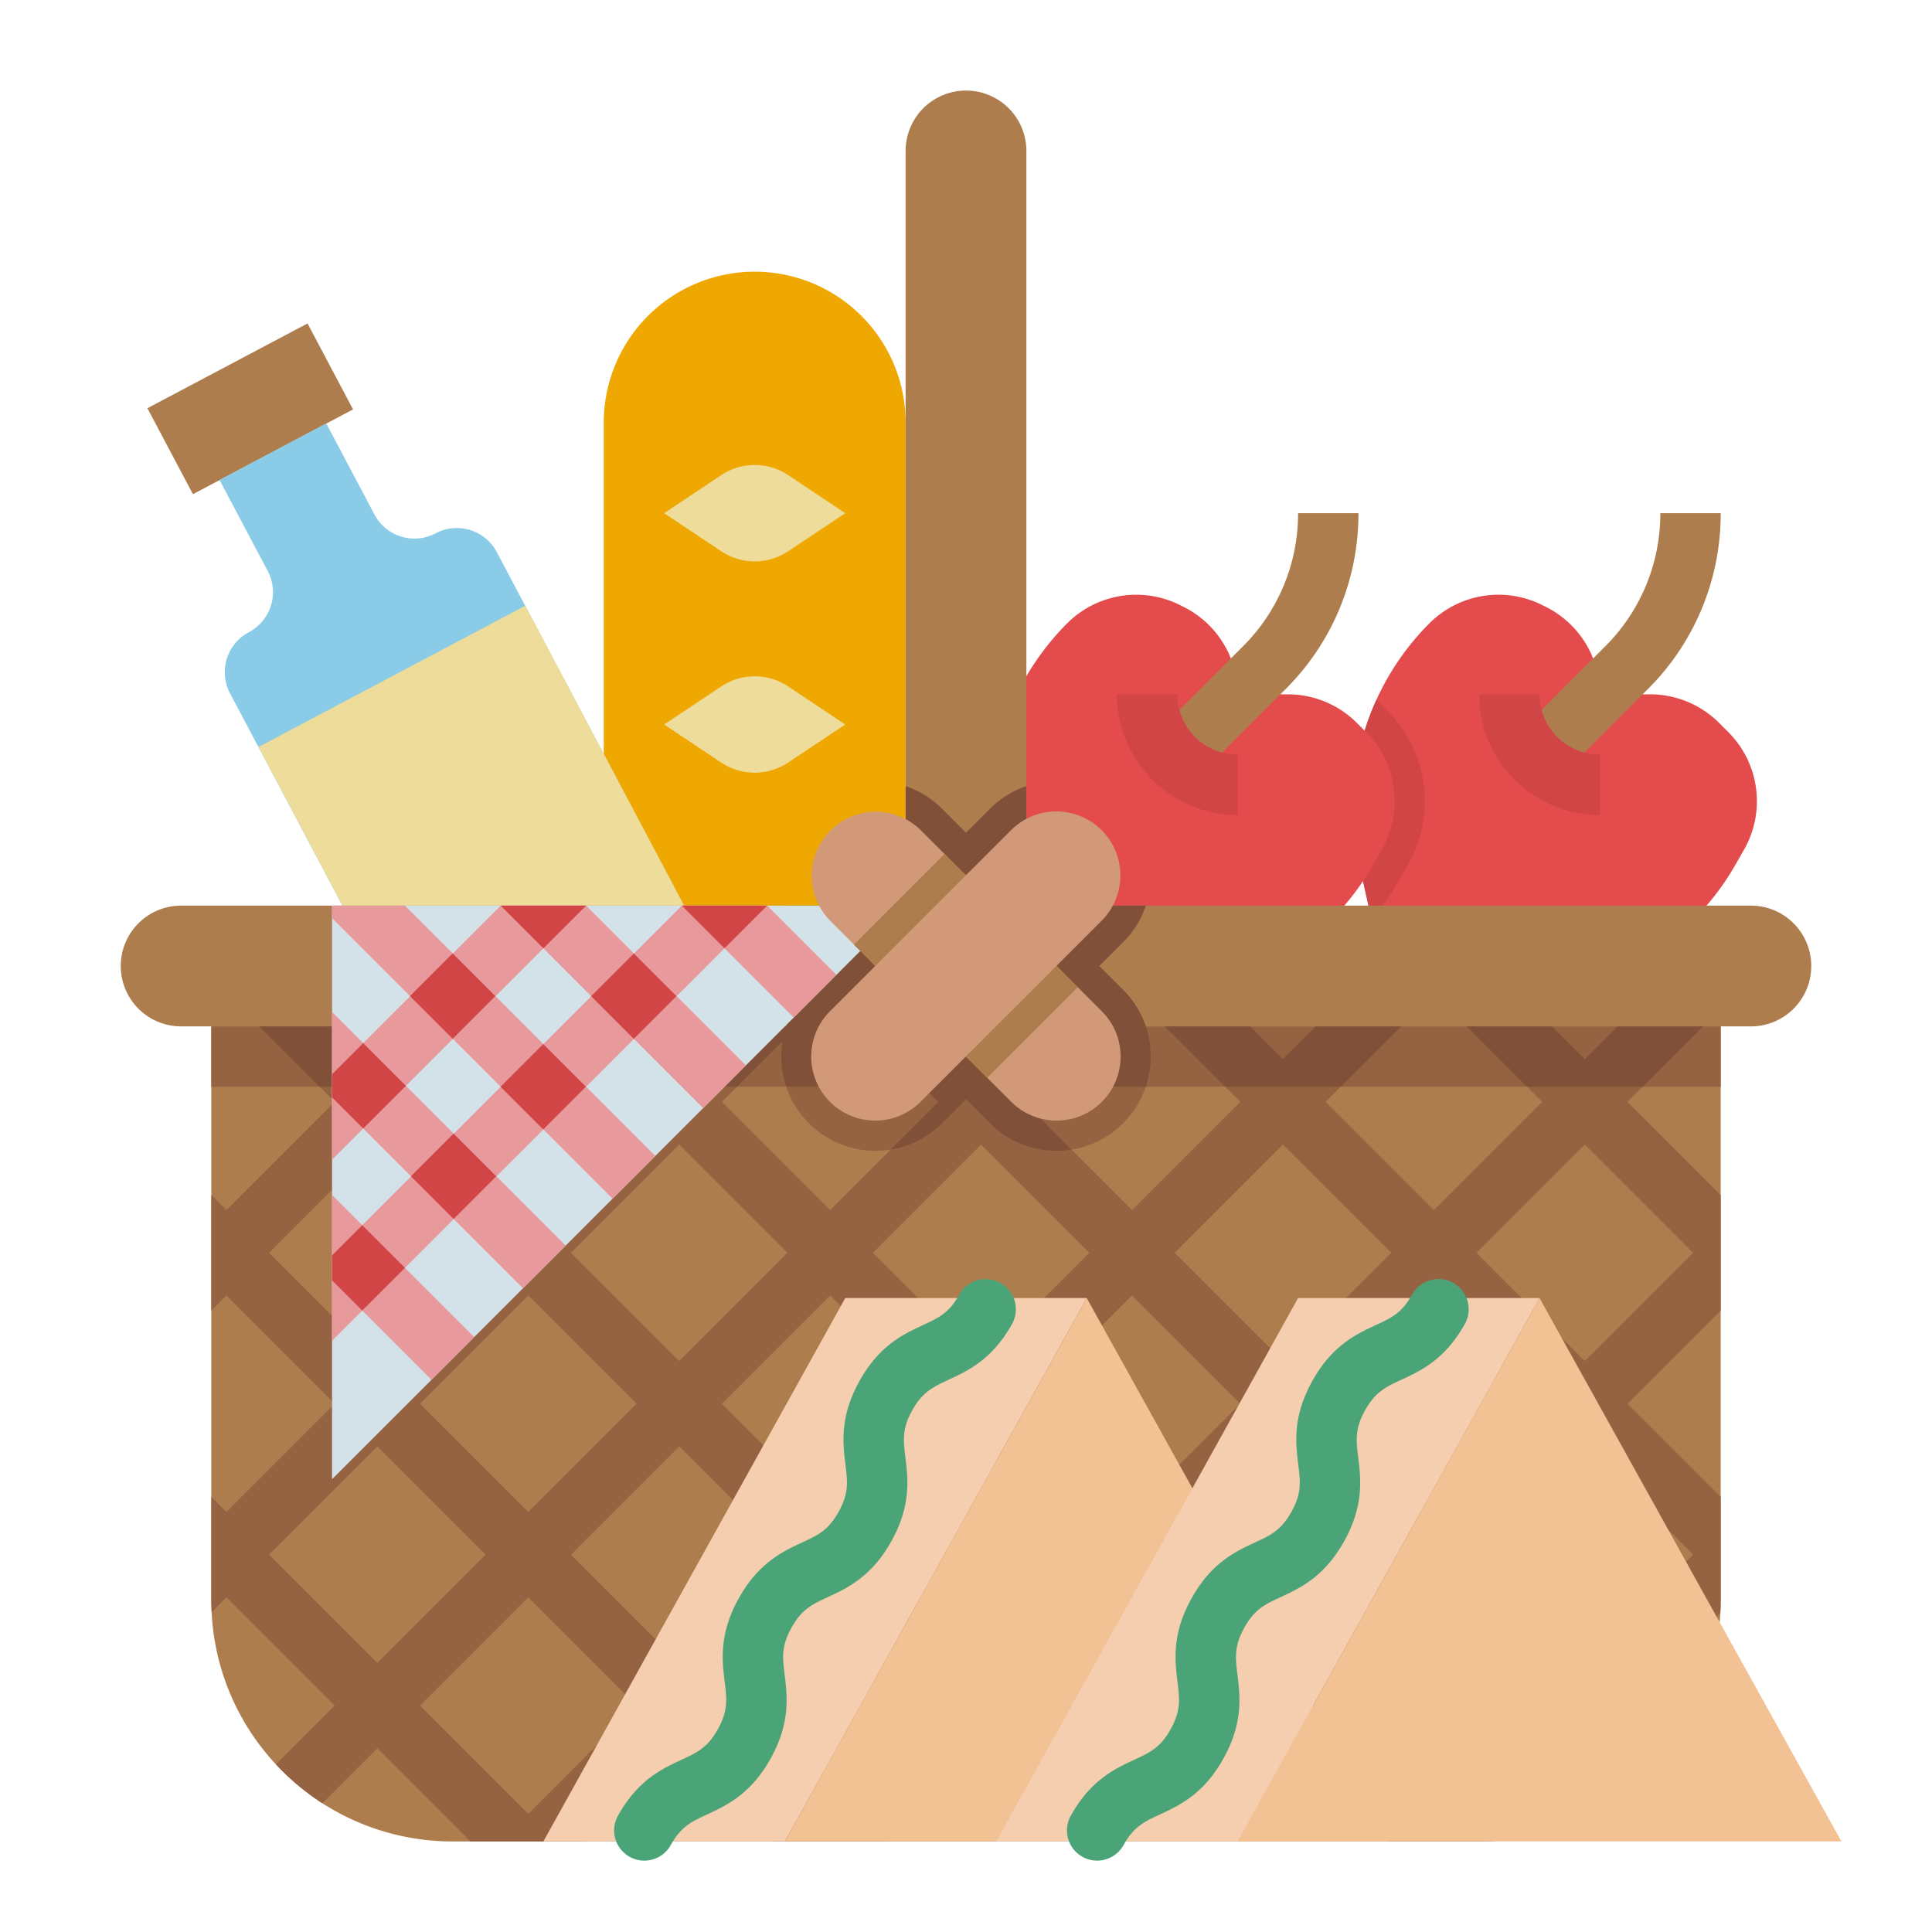 <svg id="Flat" height="512" viewBox="0 0 512 512" width="512" xmlns="http://www.w3.org/2000/svg"><path d="m200 72a40 40 0 0 1 40 40v136a0 0 0 0 1 0 0h-80a0 0 0 0 1 0 0v-136a40 40 0 0 1 40-40z" fill="#efa702"/><path d="m176 136 15.125-10.083a16 16 0 0 1 17.75 0l15.125 10.083-15.125 10.083a16 16 0 0 1 -17.75 0z" fill="#eedc9a"/><path d="m176 192 15.125-10.083a16 16 0 0 1 17.75 0l15.125 10.083-15.125 10.083a16 16 0 0 1 -17.75 0z" fill="#eedc9a"/><path d="m42.29 95.432h47.999v25.775h-47.999z" fill="#ad7d4d" transform="matrix(.884 -.468 .468 .884 -42.981 43.609)"/><path d="m182.58 242.5-70.7 37.43-43.41-82-7.51-14.18a11.997 11.997 0 0 1 4.99-16.21l.01-.01a11.997 11.997 0 0 0 4.99-16.21l-12.77-24.12 28.28-14.98 12.77 24.12a11.988 11.988 0 0 0 16.22 4.99 11.885 11.885 0 0 1 5.6-1.4 12.005 12.005 0 0 1 10.61 6.39l7.51 14.18z" fill="#8acce7"/><path d="m85.527 173.824h79.997v92.782h-79.997z" fill="#eedc9a" transform="matrix(.884 -.468 .468 .884 -88.449 84.324)"/><path d="m462.19 225.17-2.31 4.03a69.04 69.04 0 0 1 -59.96 34.8h-31.92l-4.49-20.2-3.29-14.79a69.075 69.075 0 0 1 18.59-63.82 25.887 25.887 0 0 1 29.88-4.85l1 .5a25.897 25.897 0 0 1 14.31 23.16h13.28a25.895 25.895 0 0 1 18.3 7.58l2.44 2.44a25.896 25.896 0 0 1 4.17 31.15z" fill="#e44b4d"/><path d="m413.657 205.657-11.314-11.314 23.029-23.029a49.614 49.614 0 0 0 14.628-35.313h16a65.514 65.514 0 0 1 -19.313 46.628z" fill="#ad7d4d"/><path d="m424 216a32.037 32.037 0 0 1 -32-32h16a16.018 16.018 0 0 0 16 16z" fill="#d14547"/><path d="m373.14 229.14-2.31 4.03a77.598 77.598 0 0 1 -7.32 10.63l-3.29-14.79a68.986 68.986 0 0 1 4.54-43.54c.16.15.32.3.48.46l2.43 2.43a33.968 33.968 0 0 1 5.47 40.78z" fill="#d14547"/><path d="m282.806 165.194a25.889 25.889 0 0 1 29.884-4.849l1.0.5a25.889 25.889 0 0 1 14.311 23.155h13.277a25.889 25.889 0 0 1 18.306 7.583l2.435 2.435a25.889 25.889 0 0 1 4.172 31.15l-2.306 4.036a69.058 69.058 0 0 1 -59.959 34.796h-31.924l-7.776-34.994a69.058 69.058 0 0 1 18.582-63.812z" fill="#e44b4d"/><path d="m317.657 205.657-11.314-11.314 23.029-23.029a49.614 49.614 0 0 0 14.628-35.313h16a65.514 65.514 0 0 1 -19.313 46.628z" fill="#ad7d4d"/><path d="m328 216a32.037 32.037 0 0 1 -32-32h16a16.018 16.018 0 0 0 16 16z" fill="#d14547"/><path d="m272 40v200h-32v-200a16 16 0 1 1 32 0z" fill="#ad7d4d"/><path d="m272 208.34v31.66h-32v-31.66a24.826 24.826 0 0 1 9.66 6l6.34 6.34 6.34-6.34a24.826 24.826 0 0 1 9.66-6z" fill="#805038"/><path d="m456 272v152c0 1.14-.03 2.28-.09 3.4a63.605 63.605 0 0 1 -13.35 35.85 64.403 64.403 0 0 1 -11.31 11.31 63.606 63.606 0 0 1 -35.85 13.35c-1.12.06-2.26.09-3.4.09h-272a63.773 63.773 0 0 1 -34.57-10.12 64.782 64.782 0 0 1 -12.31-10.31 63.708 63.708 0 0 1 -17.04-40.34c-.05-1.07-.08-2.15-.08-3.23v-152z" fill="#ad7d4d"/><path d="m456 316.69-24.69-24.69 20-20h-22.62l-8.69 8.69-8.69-8.69h-22.62l20 20-28.69 28.69-28.69-28.69 20-20h-22.62l-8.69 8.69-8.69-8.69h-22.62l20 20-28.69 28.69-16.04-16.04-12.65-12.65 20-20h-22.62l-8.69 8.69-8.69-8.69h-22.62l20 20-28.69 28.69-28.69-28.69 20-20h-22.62l-8.69 8.69-8.69-8.69h-22.62l20 20-28.69 28.69-28.69-28.69 20-20h-22.62l-8.69 8.69-8.69-8.69h-22.62l20 20-28.69 28.69-4-4v30.62l4-4 28.69 28.69-28.69 28.69-4-4v27.31c0 1.08.03 2.16.08 3.23l3.92-3.92 28.69 28.69-15.57 15.57a64.782 64.782 0 0 0 12.31 10.31l14.57-14.57 24.69 24.69h30.62l24.69-24.69 24.69 24.69h30.62l24.69-24.69 24.69 24.69h30.62l24.69-24.69 24.69 24.69h27.31c1.14 0 2.28-.03 3.4-.09l24.6-24.6 11.25 11.25a64.403 64.403 0 0 0 11.31-11.31l-11.25-11.25 24.6-24.6c.06-1.12.09-2.26.09-3.4v-27.31l-24.69-24.69 24.69-24.69zm-47.31 55.31-28.69 28.69-28.69-28.69 28.69-28.69zm-68.69-68.69 28.69 28.69-28.69 28.69-28.69-28.69zm-11.31 68.69-28.69 28.69-28.69-28.69 28.69-28.69zm-68.69-68.69 28.69 28.69-28.69 28.69-28.69-28.69zm-11.31 68.69-28.69 28.69-28.69-28.69 28.69-28.69zm-68.69-68.69 28.69 28.69-28.69 28.69-28.69-28.69zm-11.31 68.69-28.69 28.69-28.69-28.69 28.69-28.69zm-97.38-40 28.69-28.69 28.69 28.69-28.69 28.69zm0 80 28.69-28.69 28.69 28.69-28.69 28.69zm68.69 68.69-28.69-28.69 28.69-28.69 28.69 28.69zm11.31-68.69 28.69-28.69 28.69 28.69-28.69 28.69zm68.69 68.69-28.69-28.69 28.69-28.69 28.69 28.69zm11.31-68.69 28.69-28.69 28.69 28.69-28.69 28.69zm68.69 68.69-28.69-28.69 28.69-28.69 28.69 28.69zm11.31-68.69 28.69-28.69 28.69 28.69-28.69 28.69zm68.69 68.69-28.69-28.69 28.69-28.69 28.69 28.69zm68.69-68.69-28.69 28.69-28.69-28.69 28.69-28.69zm-28.69-51.31-28.69-28.69 28.69-28.69 28.69 28.69z" fill="#966342"/><path d="m56 272h400v16h-400z" fill="#966342"/><path d="m108.69 272h22.62l-16 16h-30.62l-16-16h22.62l8.69 8.69z" fill="#805038"/><path d="m188.69 272h22.62l-16 16h-30.62l-16-16h22.62l8.69 8.69z" fill="#805038"/><path d="m268.69 272h22.62l-16 16h-30.62l-16-16h22.62l8.69 8.69z" fill="#805038"/><path d="m348.69 272h22.62l-16 16h-30.62l-16-16h22.62l8.69 8.69z" fill="#805038"/><path d="m451.31 272-16 16h-30.62l-16-16h22.62l8.69 8.69 8.69-8.69z" fill="#805038"/><path d="m480 256a15.978 15.978 0 0 1 -16 16h-416a16 16 0 1 1 0-32h416a15.995 15.995 0 0 1 16 16z" fill="#ad7d4d"/><path d="m304.97 280a24.975 24.975 0 0 1 -42.63 17.66l-6.34-6.34-6.34 6.34a24.969 24.969 0 0 1 -41.31-25.66h95.31a24.889 24.889 0 0 1 1.31 8z" fill="#966342"/><path d="m208.35 272h2.96l-3.94 3.94a25.476 25.476 0 0 1 .98-3.94z" fill="#805038"/><path d="m271.31 292 12.65 12.65a23.577 23.577 0 0 1 -3.96.32 24.842 24.842 0 0 1 -17.66-7.31l-6.34-6.34-6.34 6.34a24.83 24.83 0 0 1 -13.61 6.98l12.64-12.64-20-20h22.62l8.69 8.69 8.69-8.69h22.62z" fill="#805038"/><path d="m214.34 262.34 6.34-6.34-6.34-6.34a24.82 24.82 0 0 1 -6-9.66h95.31a24.841 24.841 0 0 1 -5.99 9.66l-6.34 6.34 6.34 6.34a24.823 24.823 0 0 1 6 9.66h-95.31a24.844 24.844 0 0 1 5.99-9.66z" fill="#805038"/><path d="m304.97 280a24.889 24.889 0 0 1 -1.31 8h-95.31a25.17 25.17 0 0 1 0-16h95.31a24.889 24.889 0 0 1 1.31 8z" fill="#805038"/><path d="m240 240-18.34 18.35-11.31 11.31-12.69 12.68-11.32 11.32-12.68 12.68-11.32 11.32-12.43 12.44-35.56 35.56-26.35 26.34v-152z" fill="#d3e1e9"/><path d="m144.01 276.69h-.01l-12.68-12.68-11.31 11.31 12.68 12.68v.01zm0 0h-.01l-12.68-12.68-11.31 11.31 12.68 12.68v.01zm66.34-7.03 11.31-11.31-18.35-18.35h-22.62l-12.68 12.69h-.01l-12.69-12.69h-22.62v.01l-12.68 12.68h-.01l-12.69-12.69h-19.31v3.32l20.68 20.68h.01v.01l-12.44 12.43-8.25-8.25v39.12l8.25-8.25 12.69 12.69-12.94 12.94-8-8v38.62l8-8 18.35 18.35 11.31-11.31-18.35-18.35 12.94-12.94 18.35 18.35 11.31-11.31-18.35-18.35 12.44-12.43 18.34 18.34 11.32-11.32-18.34-18.34 12.68-12.68 18.34 18.34 11.32-11.32-18.34-18.34 12.68-12.69zm-90.1 30.78-12.69-12.69 12.44-12.43h.01l12.68 12.68v.01zm23.76-23.75h-.01l-12.69-12.69h.01l12.68-12.68h.01l12.68 12.68v.01zm0 0h-.01l-12.68-12.68-11.31 11.31 12.68 12.68v.01zm0 0h-.01l-12.68-12.68-11.31 11.31 12.68 12.68v.01z" fill="#e7999b"/><g fill="#d14547"><path d="m107.31 336-11.31 11.31-8-8v-6.62l8-8z"/><path d="m112.253 303.753h15.995v15.995h-15.995z" transform="matrix(.707 -.707 .707 .707 -185.22 176.339)"/><path d="m136.001 280.008h16.009v15.995h-16.009z" transform="matrix(.707 -.707 .707 .707 -161.472 186.182)"/><path d="m160.001 256.008h16.009v15.995h-16.009z" transform="matrix(.707 -.707 .707 .707 -137.472 196.123)"/><path d="m203.31 240-11.31 11.31-11.31-11.31z"/><path d="m107.57 287.76-11.31 11.31-8.26-8.26v-6.12l8.25-8.25z"/><path d="m111.996 255.996h16.009v16.009h-16.009z" transform="matrix(.707 -.707 .707 .707 -151.529 162.177)"/><path d="m155.32 240v.01l-11.31 11.31h-.01l-11.32-11.32z"/></g><path d="m292 292a16.972 16.972 0 0 1 -24 0l-6.34-6.34-35.32-35.32-6.34-6.34a16.971 16.971 0 0 1 24-24l6.34 6.34 35.32 35.32 6.34 6.34a16.966 16.966 0 0 1 0 24z" fill="#d29979"/><path d="m239.029 231.025h33.941v49.95h-33.941z" fill="#ad7d4d" transform="matrix(.707 -.707 .707 .707 -106.039 256)"/><path d="m222.059 239.029h67.882a16.971 16.971 0 0 1 16.971 16.971 16.971 16.971 0 0 1 -16.971 16.971h-67.882a16.971 16.971 0 0 1 -16.971-16.971 16.971 16.971 0 0 1 16.971-16.971z" fill="#d29979" transform="matrix(.707 -.707 .707 .707 -106.039 256)"/><path d="m144 488 80-144h64l-80 144z" fill="#f4ceaf"/><path d="m170.748 493.087a8.001 8.001 0 0 1 -6.986-11.887c5.266-9.476 11.701-12.46 16.873-14.857 4.144-1.921 6.882-3.189 9.616-8.112 2.734-4.922 2.365-7.917 1.808-12.45-.696-5.658-1.563-12.699 3.702-22.177 5.265-9.477 11.701-12.46 16.873-14.857 4.144-1.921 6.881-3.19 9.615-8.112 2.735-4.924 2.367-7.919 1.809-12.453-.696-5.658-1.562-12.699 3.703-22.177 5.266-9.479 11.702-12.462 16.874-14.86 4.144-1.922 6.882-3.191 9.617-8.114a8 8 0 0 1 13.986 7.77c-5.266 9.479-11.702 12.463-16.874 14.86-4.144 1.922-6.882 3.191-9.617 8.114-2.735 4.924-2.367 7.919-1.809 12.453.696 5.658 1.562 12.699-3.703 22.177-5.265 9.478-11.701 12.461-16.873 14.858-4.144 1.921-6.881 3.19-9.615 8.112-2.735 4.923-2.366 7.918-1.809 12.452.696 5.657 1.563 12.698-3.701 22.175-5.266 9.477-11.701 12.461-16.873 14.858-4.144 1.921-6.882 3.189-9.616 8.112a7.998 7.998 0 0 1 -7 4.115z" fill="#4ba477"/><path d="m368 488-80-144-80 144z" fill="#f2c194"/><path d="m264 488 80-144h64l-80 144z" fill="#f4ceaf"/><path d="m290.748 493.087a8.001 8.001 0 0 1 -6.986-11.887c5.266-9.476 11.701-12.46 16.873-14.857 4.144-1.921 6.882-3.189 9.616-8.112 2.734-4.922 2.365-7.917 1.808-12.45-.696-5.658-1.563-12.699 3.702-22.177 5.265-9.477 11.701-12.46 16.873-14.857 4.144-1.921 6.881-3.19 9.615-8.112 2.735-4.924 2.367-7.919 1.809-12.453-.696-5.658-1.562-12.699 3.703-22.177 5.266-9.479 11.702-12.462 16.874-14.86 4.144-1.922 6.882-3.191 9.617-8.114a8 8 0 0 1 13.986 7.77c-5.266 9.479-11.702 12.463-16.874 14.86-4.144 1.922-6.882 3.191-9.617 8.114-2.735 4.924-2.367 7.919-1.809 12.453.696 5.658 1.562 12.699-3.703 22.177-5.265 9.478-11.701 12.461-16.873 14.858-4.144 1.921-6.881 3.19-9.615 8.112-2.735 4.923-2.366 7.918-1.809 12.452.696 5.657 1.563 12.698-3.701 22.175-5.266 9.477-11.701 12.461-16.873 14.858-4.144 1.921-6.882 3.189-9.616 8.112a7.998 7.998 0 0 1 -7 4.115z" fill="#4ba477"/><path d="m488 488-80-144-80 144z" fill="#f2c194"/></svg>